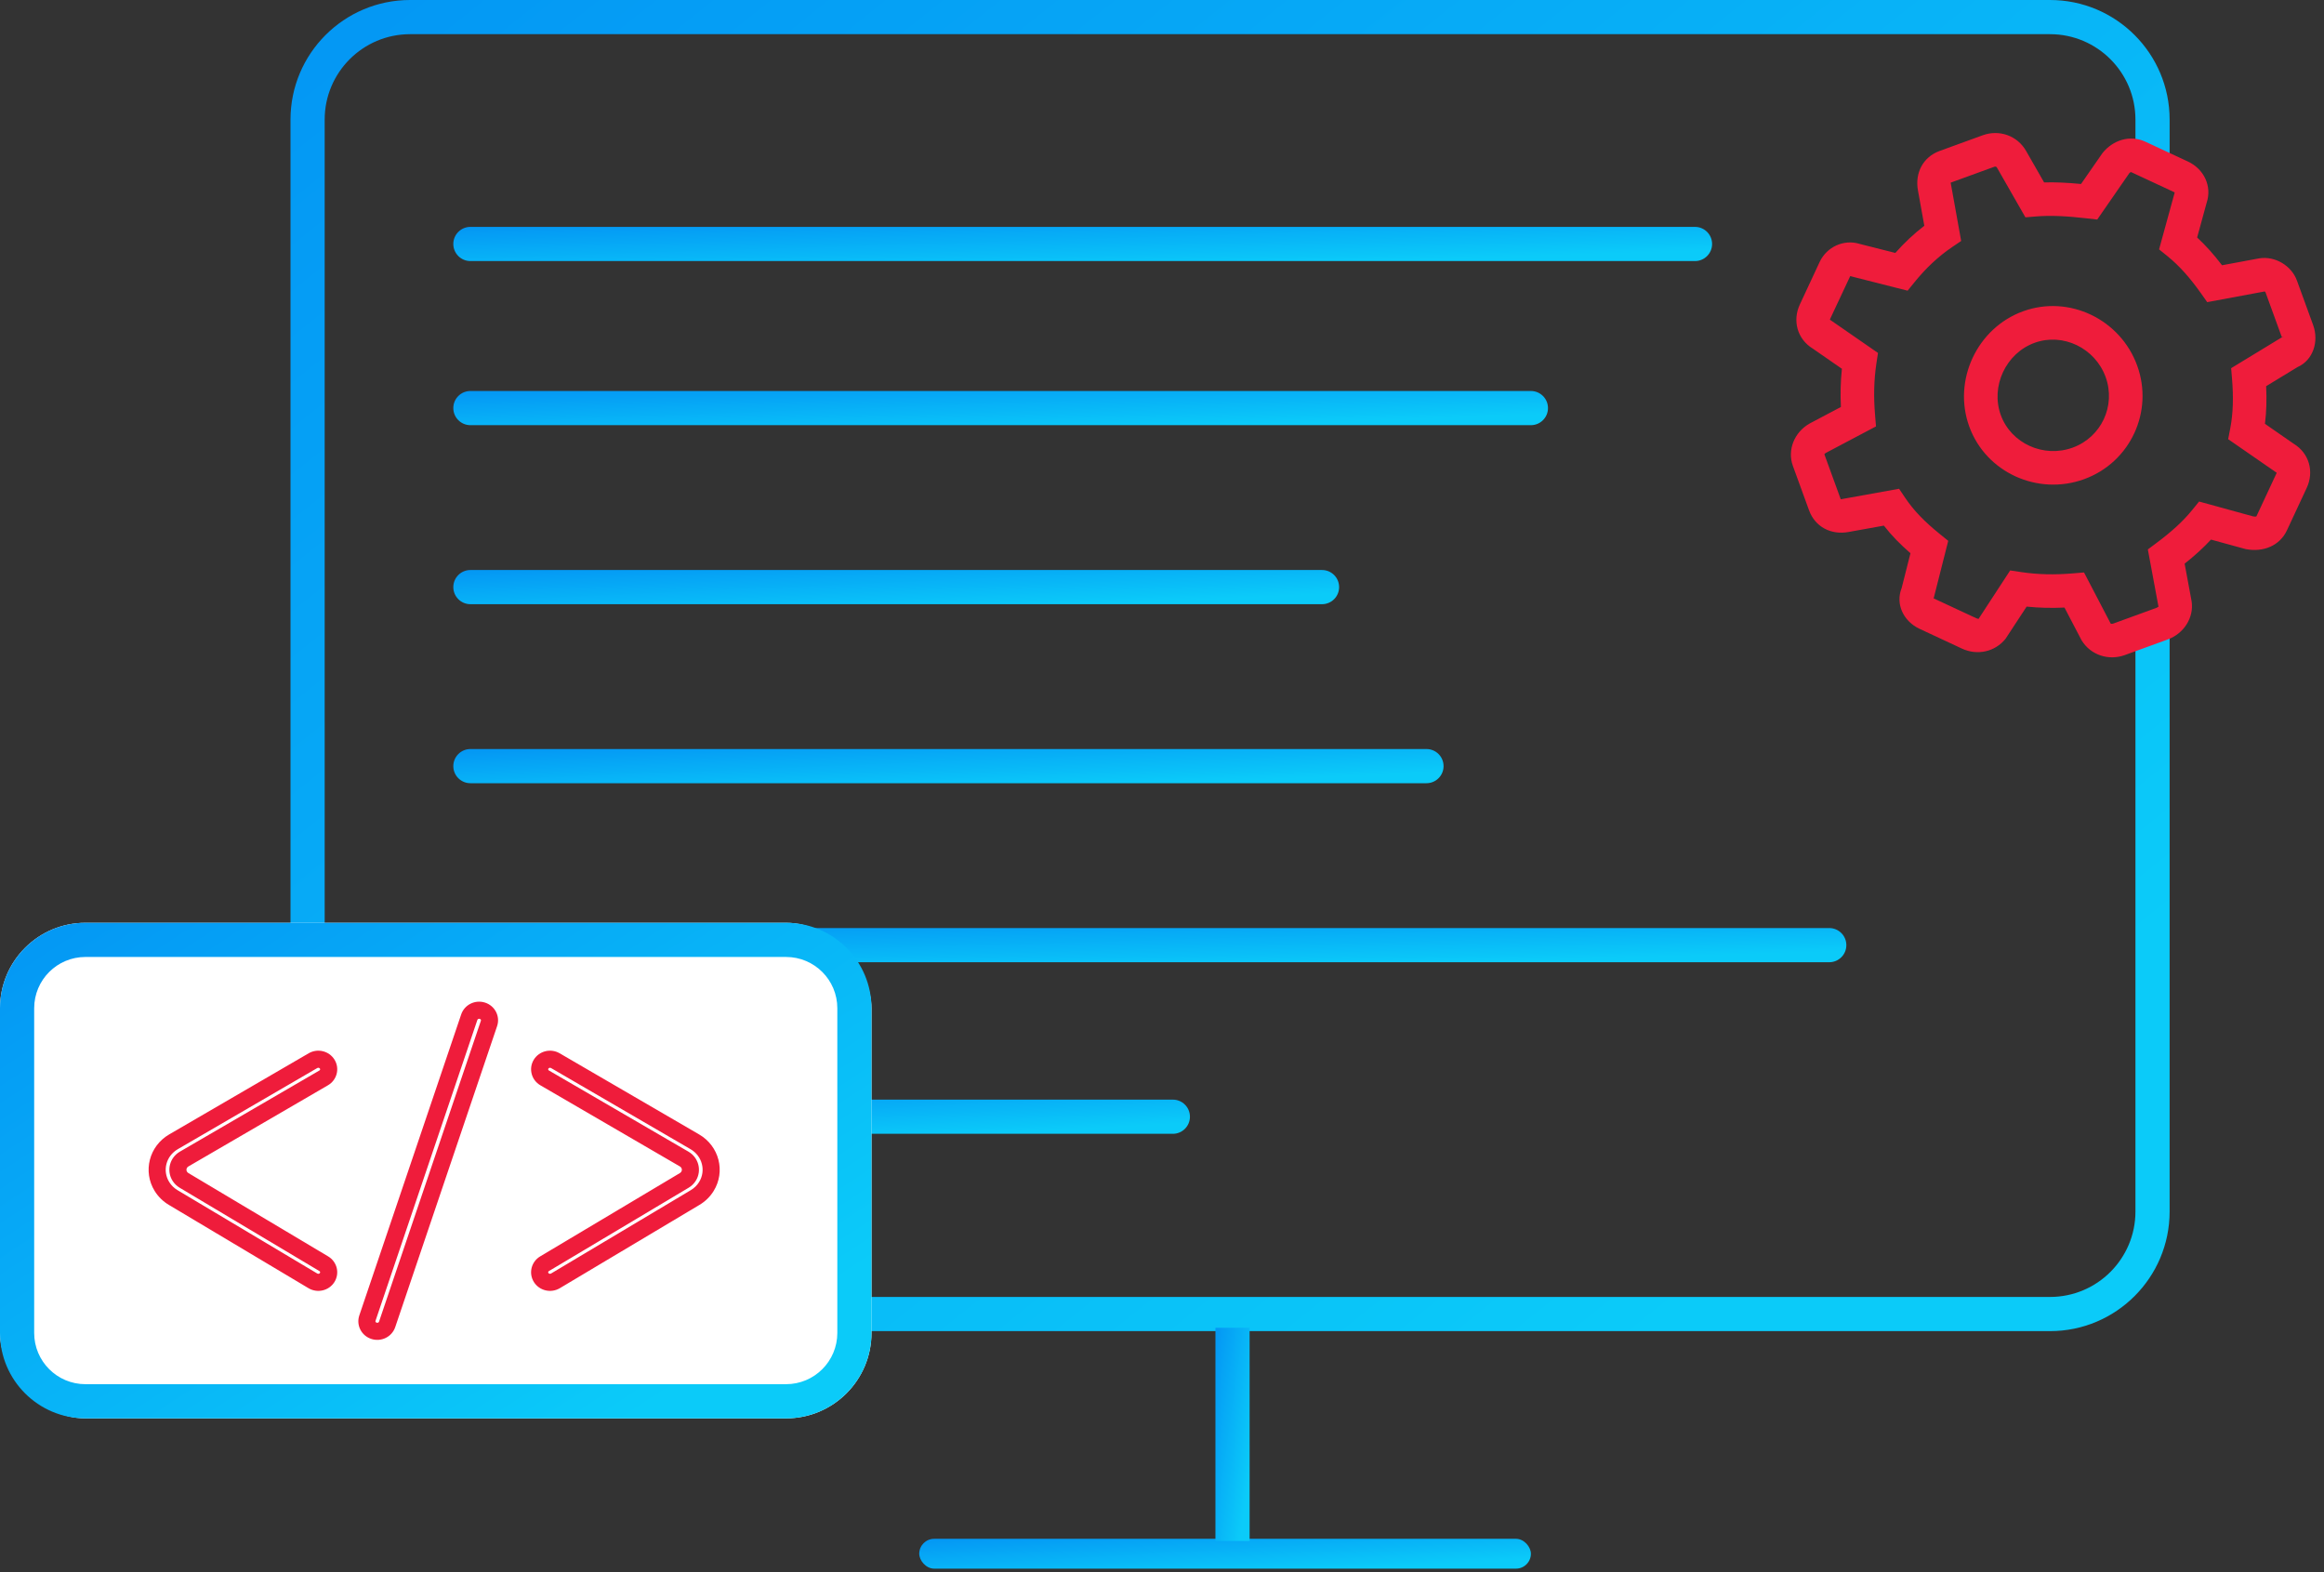 <?xml version="1.0" encoding="UTF-8"?>
<svg width="136px" height="92px" viewBox="0 0 136 92" version="1.1" xmlns="http://www.w3.org/2000/svg" xmlns:xlink="http://www.w3.org/1999/xlink">
    <rect x="0" y="0" width="136" height="92" fill="#333333" stroke="none"/>
    <!-- Generator: Sketch 52.3 (67297) - http://www.bohemiancoding.com/sketch -->
    <title>product dev enterprise icon 1</title>
    <desc>Created with Sketch.</desc>
    <defs>
        <linearGradient x1="1.207%" y1="2.143%" x2="90.267%" y2="79.754%" id="linearGradient-1">
            <stop stop-color="#0497F4" offset="0%"></stop>
            <stop stop-color="#0BCBF9" offset="100%"></stop>
        </linearGradient>
    </defs>
    <g id="Design" stroke="none" stroke-width="1" fill="none" fill-rule="evenodd">
        <g id="Product-Dev-1440" transform="translate(-307, -2105)" fill-rule="nonzero">
            <g id="product-dev-enterprise-icon-1" transform="translate(307, 2105)">
                <path d="M124.966,36.983 L126.966,36.236 L126.966,70.895 C126.966,74.761 123.832,77.895 119.966,77.895 L24,77.895 C20.134,77.895 17,74.761 17,70.895 L17,7 C17,3.134 20.134,1.37201361e-12 24,1.37134748e-12 L119.966,1.37134748e-12 C123.832,1.36024525e-12 126.966,3.134 126.966,7 L126.966,9.989 L124.966,9.322 L124.966,7 C124.966,4.239 122.727,2 119.966,2 L24,2 C21.239,2 19,4.239 19,7 L19,70.895 C19,73.657 21.239,75.895 24,75.895 L119.966,75.895 C122.727,75.895 124.966,73.657 124.966,70.895 L124.966,36.983 Z" id="Combined-Shape" fill="url(#linearGradient-1)"></path>
                <g id="Group-89" transform="translate(27.118, 13.84)" fill="url(#linearGradient-1)">
                    <path d="M0.41,1.437 C-0.142,1.437 -0.59,0.989 -0.59,0.437 C-0.59,-0.116 -0.142,-0.563 0.41,-0.563 L72.073,-0.563 C72.625,-0.563 73.073,-0.116 73.073,0.437 C73.073,0.989 72.625,1.437 72.073,1.437 L0.41,1.437 Z" id="Line"></path>
                    <path d="M0.41,11.04 C-0.142,11.04 -0.59,10.592 -0.59,10.04 C-0.59,9.487 -0.142,9.04 0.41,9.04 L62.47,9.04 C63.022,9.04 63.47,9.487 63.47,10.04 C63.47,10.592 63.022,11.04 62.47,11.04 L0.41,11.04 Z" id="Line-Copy"></path>
                    <path d="M0.41,21.516 C-0.142,21.516 -0.59,21.068 -0.59,20.516 C-0.59,19.964 -0.142,19.516 0.41,19.516 L50.247,19.516 C50.8,19.516 51.247,19.964 51.247,20.516 C51.247,21.068 50.8,21.516 50.247,21.516 L0.41,21.516 Z" id="Line-Copy-2"></path>
                    <path d="M0.41,31.992 C-0.142,31.992 -0.59,31.544 -0.59,30.992 C-0.59,30.44 -0.142,29.992 0.41,29.992 L56.359,29.992 C56.911,29.992 57.359,30.44 57.359,30.992 C57.359,31.544 56.911,31.992 56.359,31.992 L0.41,31.992 Z" id="Line-Copy-3"></path>
                    <path d="M0.41,42.468 C-0.142,42.468 -0.59,42.021 -0.59,41.468 C-0.59,40.916 -0.142,40.468 0.41,40.468 L79.93,40.468 C80.482,40.468 80.93,40.916 80.93,41.468 C80.93,42.021 80.482,42.468 79.93,42.468 L0.41,42.468 Z" id="Line-Copy-4"></path>
                    <path d="M0.41,52.508 C-0.142,52.508 -0.59,52.06 -0.59,51.508 C-0.59,50.956 -0.142,50.508 0.41,50.508 L41.517,50.508 C42.07,50.508 42.517,50.956 42.517,51.508 C42.517,52.06 42.07,52.508 41.517,52.508 L0.41,52.508 Z" id="Line-Copy-5"></path>
                </g>
                <g id="Group-9" transform="translate(100, 3)" fill="#EF1C3B">
                    <path d="M16.878,20.179 C16.878,21.946 18.372,23.404 20.179,23.404 C21.965,23.404 23.404,21.965 23.404,20.179 C23.404,18.373 21.946,16.878 20.179,16.878 C18.392,16.878 16.878,18.392 16.878,20.179 Z M14.914,20.179 C14.914,17.307 17.307,14.914 20.179,14.914 C23.042,14.914 25.368,17.298 25.368,20.179 C25.368,23.05 23.05,25.368 20.179,25.368 C17.298,25.368 14.914,23.042 14.914,20.179 Z M34.235,16.731 C35.154,16.914 35.855,17.778 35.855,18.71 L35.855,21.481 C35.855,22.501 35.149,23.408 34.159,23.475 L32.048,23.897 C31.817,24.643 31.55,25.319 31.229,25.943 L32.407,27.61 C33.083,28.454 32.977,29.569 32.243,30.303 L30.303,32.243 C29.605,32.94 28.563,32.99 27.655,32.442 L25.943,31.229 C25.354,31.533 24.719,31.791 24.013,32.026 L23.644,34.235 C23.455,35.179 22.571,35.855 21.573,35.855 L18.894,35.855 C17.896,35.855 17.012,35.179 16.812,34.172 L16.527,32.035 C15.801,31.808 15.121,31.543 14.465,31.225 L12.657,32.575 C11.811,33.083 10.762,32.933 10.072,32.243 L8.132,30.303 C7.411,29.582 7.278,28.469 7.965,27.7 L9.145,25.964 C8.752,25.255 8.457,24.601 8.236,23.914 L6.171,23.558 C5.147,23.387 4.427,22.615 4.427,21.573 L4.427,18.802 C4.427,17.833 5.17,16.984 6.198,16.813 L8.247,16.53 C8.475,15.797 8.743,15.111 9.066,14.449 L7.875,12.765 C7.199,11.921 7.306,10.806 8.04,10.072 L9.979,8.132 C10.686,7.425 11.785,7.37 12.519,7.922 L14.322,9.148 C15.021,8.77 15.732,8.464 16.461,8.235 L16.817,6.171 C16.988,5.147 17.76,4.427 18.802,4.427 L21.48,4.427 C22.516,4.427 23.386,5.144 23.557,6.166 L23.916,8.248 C24.541,8.456 25.188,8.727 25.915,9.074 L27.718,7.8 C28.563,7.292 29.605,7.342 30.303,8.04 L32.243,9.979 C32.977,10.713 33.083,11.829 32.442,12.627 L31.229,14.34 C31.547,14.958 31.812,15.627 32.041,16.365 L34.235,16.731 Z M11.461,30.854 C11.525,30.918 11.587,30.927 11.562,30.947 L14.284,28.906 L14.839,29.208 C15.711,29.684 16.627,30.038 17.675,30.324 L18.304,30.495 L18.39,31.141 L18.749,33.85 C18.749,33.848 18.806,33.891 18.894,33.891 L21.573,33.891 C21.661,33.891 21.719,33.848 21.712,33.881 L22.275,30.506 L22.861,30.33 C23.912,30.015 24.765,29.67 25.501,29.228 L26.051,28.898 L26.574,29.269 L28.728,30.798 C28.847,30.87 28.901,30.867 28.914,30.854 L30.854,28.914 C30.902,28.865 30.902,28.872 30.839,28.791 L28.898,26.051 L29.228,25.501 C29.684,24.742 30.032,23.86 30.324,22.792 L30.483,22.207 L33.849,21.533 L34.042,21.514 C33.908,21.514 33.891,21.535 33.891,21.481 L33.891,18.71 C33.891,18.711 33.847,18.656 33.881,18.662 L30.489,18.097 L30.324,17.49 C30.032,16.423 29.684,15.54 29.228,14.781 L28.898,14.232 L29.269,13.708 L30.874,11.446 C30.902,11.411 30.902,11.417 30.854,11.368 L28.914,9.429 C28.901,9.415 28.847,9.413 28.791,9.443 L26.094,11.354 L25.567,11.091 C24.472,10.543 23.608,10.181 22.792,9.959 L22.189,9.794 L22.083,9.178 L21.62,6.494 C21.609,6.426 21.567,6.391 21.48,6.391 L18.802,6.391 C18.762,6.391 18.774,6.381 18.754,6.5 L18.183,9.809 L17.562,9.964 C16.617,10.201 15.694,10.599 14.781,11.147 L14.243,11.47 L13.724,11.117 L11.378,9.52 L9.429,11.461 C9.38,11.509 9.381,11.503 9.443,11.584 L11.368,14.301 L11.074,14.839 C10.599,15.711 10.244,16.627 9.959,17.675 L9.788,18.301 L9.145,18.389 L6.494,18.755 C6.427,18.766 6.391,18.807 6.391,18.802 L6.391,21.573 C6.391,21.613 6.381,21.601 6.5,21.621 L9.809,22.192 L9.964,22.813 C10.187,23.706 10.549,24.505 11.147,25.501 L11.47,26.039 L9.546,28.868 L9.513,28.908 L11.461,30.854 Z" id="Fill-1-Copy-5" transform="translate(20.141, 20.141) rotate(-20) translate(-20.141, -20.141) "></path>
                </g>
                <rect id="Rectangle" fill="url(#linearGradient-1)" x="53.794" y="90.048" width="35.794" height="1.746" rx="0.873"></rect>
                <polygon id="Line-20" fill="url(#linearGradient-1)" points="71.127 77.698 73.127 77.698 73.127 90.175 71.127 90.175"></polygon>
                <g id="Group-14" transform="translate(0, 54)">
                    <rect id="Rectangle" fill="#FFFFFF" x="0" y="0" width="51" height="29" rx="5"></rect>
                    <path d="M5,2 C3.343,2 2,3.343 2,5 L2,24 C2,25.657 3.343,27 5,27 L46,27 C47.657,27 49,25.657 49,24 L49,5 C49,3.343 47.657,2 46,2 L5,2 Z M5,0 L46,0 C48.761,-5.07265313e-16 51,2.239 51,5 L51,24 C51,26.761 48.761,29 46,29 L5,29 C2.239,29 3.38176876e-16,26.761 0,24 L0,5 C-3.38176876e-16,2.239 2.239,5.07265313e-16 5,0 Z" id="Rectangle" fill="url(#linearGradient-1)"></path>
                    <g id="development-icon-blue" transform="translate(9, 5)" fill="#EF1C3B">
                        <path d="M9.566,3.5 L1.404,8.248 C0.714,8.65 0.492,9.508 0.903,10.171 C1.023,10.364 1.19,10.528 1.39,10.647 L9.565,15.523 C9.62,15.555 9.693,15.539 9.722,15.492 C9.746,15.454 9.735,15.407 9.69,15.38 L1.515,10.504 C1.343,10.402 1.199,10.261 1.094,10.092 C0.73,9.505 0.927,8.741 1.527,8.392 L9.689,3.644 C9.734,3.618 9.746,3.57 9.723,3.533 C9.694,3.486 9.621,3.468 9.566,3.5 Z M9.064,2.636 C9.584,2.333 10.257,2.496 10.573,3.006 C10.895,3.525 10.721,4.201 10.191,4.509 L2.029,9.257 C1.914,9.324 1.879,9.459 1.944,9.565 C1.964,9.597 1.992,9.625 2.027,9.646 L10.202,14.521 C10.728,14.835 10.894,15.512 10.567,16.028 C10.245,16.534 9.57,16.69 9.053,16.382 L0.878,11.506 C0.541,11.305 0.258,11.028 0.053,10.697 C-0.656,9.553 -0.273,8.067 0.901,7.384 L9.064,2.636 Z" id="Path-25"></path>
                        <path d="M23.786,8.248 C23.096,8.65 22.875,9.508 23.285,10.171 C23.405,10.364 23.572,10.528 23.773,10.647 L31.947,15.523 C32.002,15.555 32.075,15.539 32.105,15.492 C32.128,15.454 32.117,15.407 32.072,15.38 L23.897,10.504 C23.725,10.402 23.581,10.261 23.476,10.092 C23.112,9.505 23.309,8.741 23.909,8.392 L32.071,3.644 C32.116,3.618 32.128,3.57 32.105,3.533 C32.076,3.486 32.003,3.468 31.948,3.5 L23.786,8.248 Z M32.955,3.006 C33.277,3.525 33.103,4.201 32.574,4.509 L24.411,9.257 C24.296,9.324 24.261,9.459 24.326,9.565 C24.346,9.597 24.375,9.625 24.409,9.646 L32.584,14.521 C33.11,14.835 33.276,15.512 32.949,16.028 C32.627,16.534 31.952,16.69 31.435,16.382 L23.26,11.506 C22.923,11.305 22.64,11.028 22.435,10.697 C21.726,9.553 22.109,8.067 23.284,7.384 L31.446,2.636 C31.966,2.333 32.639,2.496 32.955,3.006 Z" id="Path-25-Copy" transform="translate(27.598, 9.512) scale(-1, 1) translate(-27.598, -9.512) "></path>
                        <path d="M18.936,0.682 L12.974,18.296 C12.96,18.337 12.985,18.384 13.04,18.401 C13.101,18.421 13.165,18.39 13.181,18.342 L19.143,0.728 C19.157,0.687 19.132,0.64 19.077,0.622 C19.016,0.603 18.952,0.634 18.936,0.682 Z M17.989,0.361 C18.182,-0.208 18.804,-0.514 19.38,-0.331 C19.963,-0.146 20.285,0.472 20.09,1.048 L14.128,18.662 C13.935,19.232 13.313,19.537 12.737,19.354 C12.154,19.169 11.832,18.552 12.027,17.975 L17.989,0.361 Z" id="Line-8"></path>
                    </g>
                </g>
            </g>
        </g>
    </g>
</svg>
